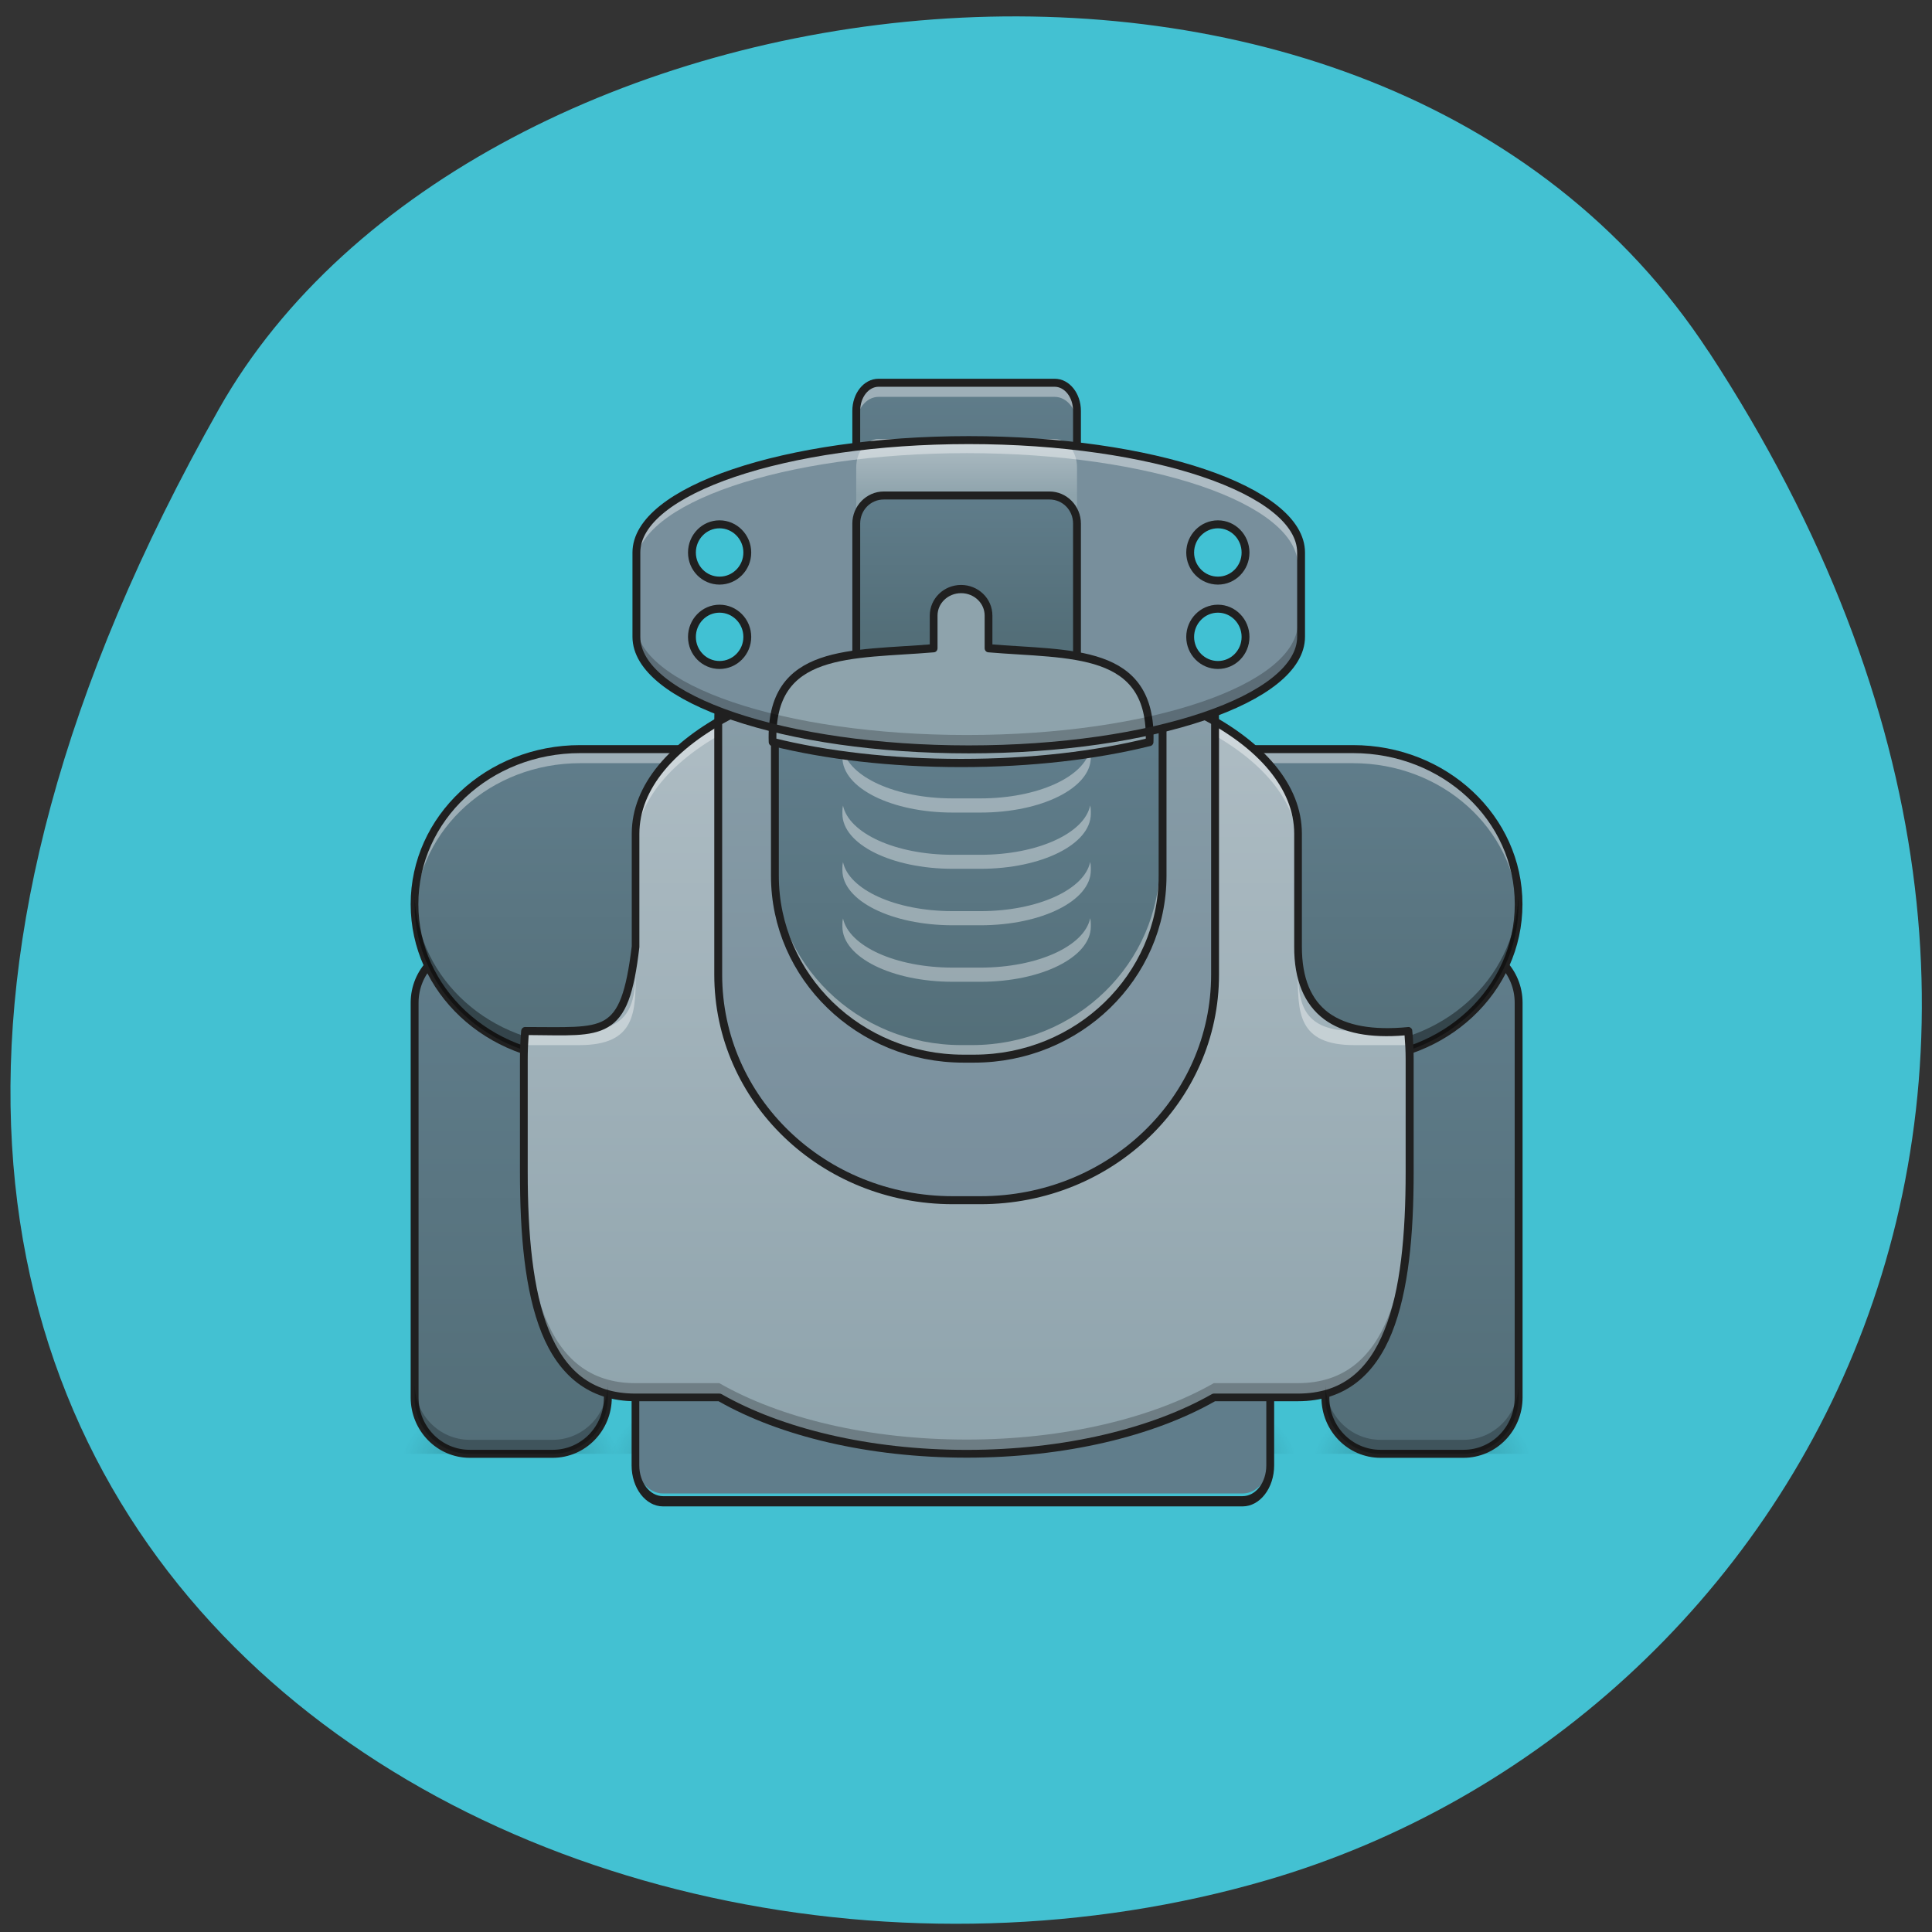<svg xmlns="http://www.w3.org/2000/svg" viewBox="0 0 48 48" xmlns:xlink="http://www.w3.org/1999/xlink"><rect x="0" y="0" width="48" height="48" fill="#333333" stroke="none"/><defs><linearGradient id="9" gradientUnits="userSpaceOnUse" y1="353.28" x2="0" y2="88.68" gradientTransform="matrix(0.065 0 0 0.066 7.558 6.443)"><stop stop-color="#788e9c"/><stop offset="1" stop-color="#8ea3ac"/></linearGradient><linearGradient id="8" gradientUnits="userSpaceOnUse" y1="448.54" x2="0" y2="152.18" gradientTransform="matrix(0.065 0 0 0.066 7.558 6.443)"><stop stop-color="#8ea3ac"/><stop offset="1" stop-color="#b0bec5"/></linearGradient><linearGradient id="A" gradientUnits="userSpaceOnUse" y1="300.36" x2="0" y2="183.93" gradientTransform="matrix(0.065 0 0 0.066 7.558 6.443)" xlink:href="#4"/><linearGradient id="C" gradientUnits="userSpaceOnUse" y1="88.68" x2="0" y2="67.51" gradientTransform="matrix(0.065 0 0 0.066 7.558 6.443)" xlink:href="#8"/><linearGradient id="D" gradientUnits="userSpaceOnUse" y1="141.6" x2="0" y2="88.68" gradientTransform="matrix(0.065 0 0 0.066 7.558 6.443)" xlink:href="#4"/><linearGradient id="B" gradientUnits="userSpaceOnUse" y1="120.43" x2="0" y2="46.34" gradientTransform="matrix(0.065 0 0 0.066 7.558 6.443)" xlink:href="#4"/><linearGradient id="7" gradientUnits="userSpaceOnUse" y1="310.95" x2="0" y2="183.93" gradientTransform="matrix(0.065 0 0 0.066 7.558 6.443)" xlink:href="#4"/><linearGradient id="4" gradientUnits="userSpaceOnUse" y1="448.54" x2="0" y2="258.02" gradientTransform="matrix(0.065 0 0 0.066 7.558 6.443)"><stop stop-color="#536e78"/><stop offset="1" stop-color="#607d8b"/></linearGradient><linearGradient id="E" gradientUnits="userSpaceOnUse" y1="695.12" x2="0" y2="455.12" xlink:href="#8"/><radialGradient id="6" gradientUnits="userSpaceOnUse" cx="450.91" cy="189.58" r="21.17" gradientTransform="matrix(0 -0.083 0.146 0 8.04 73.76)" xlink:href="#0"/><radialGradient id="1" gradientUnits="userSpaceOnUse" cx="450.91" cy="189.58" r="21.17" gradientTransform="matrix(0 -0.083 0.146 0 -9.451 73.76)" xlink:href="#0"/><radialGradient id="2" gradientUnits="userSpaceOnUse" cx="450.91" cy="189.58" r="21.17" gradientTransform="matrix(0 -0.083 -0.146 0 39.996 73.76)" xlink:href="#0"/><radialGradient id="5" gradientUnits="userSpaceOnUse" cx="450.91" cy="189.58" r="21.17" gradientTransform="matrix(0 -0.083 -0.146 0 62.63 73.76)" xlink:href="#0"/><radialGradient id="0" gradientUnits="userSpaceOnUse" cx="450.91" cy="189.58" r="21.17" gradientTransform="matrix(0 -0.083 -0.146 0 56.796 73.76)"><stop stop-color="#000" stop-opacity="0.314"/><stop offset="0.222" stop-color="#000" stop-opacity="0.275"/><stop offset="1" stop-color="#000" stop-opacity="0"/></radialGradient><radialGradient id="3" gradientUnits="userSpaceOnUse" cx="450.91" cy="189.58" r="21.17" gradientTransform="matrix(0 -0.083 0.146 0 -14.594 73.76)" xlink:href="#0"/></defs><path d="m 42.45 8.734 c 11.684 17.852 2.254 34.12 -10.973 37.977 c -17.789 5.191 -41.945 -8.449 -26.03 -36.563 c 6.324 -11.176 28.676 -14.13 37 -1.414" fill="#43c1d2"/><path d="m 29.5 36.12 h 2.746 v -1.398 h -2.746" fill="url(#0)"/><path d="m 17.844 36.12 h -2.742 v -1.398 h 2.742" fill="url(#1)"/><path d="m 12.699 36.12 h 2.746 v -1.398 h -2.746" fill="url(#2)"/><path d="m 12.699 36.12 h -2.742 v -1.398 h 2.742" fill="url(#3)"/><path d="m 11.672 23.512 h 2.059 c 0.758 0 1.371 0.629 1.371 1.402 v 9.805 c 0 0.773 -0.613 1.398 -1.371 1.398 h -2.059 c -0.758 0 -1.371 -0.625 -1.371 -1.398 v -9.805 c 0 -0.773 0.613 -1.402 1.371 -1.402" fill="url(#4)"/><path d="m 11.672 23.414 c -0.813 0 -1.469 0.672 -1.469 1.5 v 9.805 c 0 0.828 0.656 1.5 1.469 1.5 h 2.059 c 0.813 0 1.469 -0.672 1.469 -1.5 v -9.805 c 0 -0.828 -0.656 -1.5 -1.469 -1.5 m -2.059 0.199 h 2.059 c 0.707 0 1.273 0.578 1.273 1.301 v 9.805 c 0 0.723 -0.566 1.301 -1.273 1.301 h -2.059 c -0.707 0 -1.273 -0.578 -1.273 -1.301 v -9.805 c 0 -0.723 0.566 -1.301 1.273 -1.301" fill="#202020"/><path d="m 35.33 36.12 h 2.746 v -1.398 h -2.746" fill="url(#5)"/><path d="m 35.33 36.12 h -2.742 v -1.398 h 2.742" fill="url(#6)"/><path d="m 34.3 23.512 h 2.059 c 0.758 0 1.371 0.629 1.371 1.402 v 9.805 c 0 0.773 -0.613 1.398 -1.371 1.398 h -2.059 c -0.758 0 -1.371 -0.625 -1.371 -1.398 v -9.805 c 0 -0.773 0.613 -1.402 1.371 -1.402" fill="url(#4)"/><path d="m 34.3 23.414 c -0.813 0 -1.469 0.672 -1.469 1.5 v 9.805 c 0 0.828 0.656 1.5 1.469 1.5 h 2.059 c 0.813 0 1.469 -0.672 1.469 -1.5 v -9.805 c 0 -0.828 -0.656 -1.5 -1.469 -1.5 m -2.059 0.199 h 2.059 c 0.707 0 1.273 0.578 1.273 1.301 v 9.805 c 0 0.723 -0.566 1.301 -1.273 1.301 h -2.059 c -0.707 0 -1.273 -0.578 -1.273 -1.301 v -9.805 c 0 -0.723 0.566 -1.301 1.273 -1.301" fill="#202020"/><path d="m 14.414 18.613 h 19.2 c 2.27 0 4.113 1.723 4.113 3.848 c 0 2.129 -1.844 3.852 -4.113 3.852 h -19.2 c -2.27 0 -4.113 -1.723 -4.113 -3.852 c 0 -2.125 1.844 -3.848 4.113 -3.848" fill="url(#7)"/><path d="m 16.473 31.918 h 14.398 c 0.379 0 0.688 0.387 0.688 0.863 v 3.461 c 0 0.477 -0.309 0.863 -0.688 0.863 h -14.398 c -0.379 0 -0.688 -0.387 -0.688 -0.863 v -3.461 c 0 -0.477 0.309 -0.863 0.688 -0.863" fill="#607d8b"/><path d="m 14.414 18.613 c -2.277 0 -4.113 1.715 -4.113 3.848 c 0 0.059 0 0.117 0.004 0.176 c 0.098 -2.051 1.895 -3.676 4.109 -3.676 h 19.2 c 2.215 0 4.01 1.625 4.109 3.676 c 0 -0.059 0.004 -0.117 0.004 -0.176 c 0 -2.133 -1.836 -3.848 -4.117 -3.848" fill="#fff" fill-opacity="0.392"/><path d="m 14.414 18.512 c -2.324 0 -4.211 1.758 -4.211 3.953 c 0 2.191 1.887 3.949 4.211 3.949 h 19.2 c 2.324 0 4.211 -1.758 4.211 -3.949 c 0 -2.195 -1.887 -3.953 -4.211 -3.953 m -19.2 0.199 h 19.2 c 2.23 0 4.02 1.676 4.02 3.754 c 0 2.074 -1.785 3.75 -4.02 3.75 h -19.2 c -2.23 0 -4.02 -1.676 -4.02 -3.75 c 0 -2.078 1.785 -3.754 4.02 -3.754" fill="#202020"/><path d="m 10.305 22.289 c 0 0.059 -0.004 0.117 -0.004 0.176 c 0 2.133 1.836 3.852 4.113 3.852 h 19.2 c 2.277 0 4.113 -1.719 4.113 -3.852 c 0 -0.059 0 -0.117 -0.004 -0.176 c -0.098 2.051 -1.895 3.676 -4.109 3.676 h -19.2 c -2.219 0 -4.02 -1.625 -4.113 -3.676" fill-opacity="0.392"/><path d="m 16.473 31.816 c -0.434 0 -0.781 0.457 -0.781 1.02 v 3.57 c 0 0.563 0.348 1.02 0.781 1.02 h 14.398 c 0.434 0 0.785 -0.457 0.785 -1.02 v -3.57 c 0 -0.563 -0.352 -1.02 -0.785 -1.02 m -14.398 0.254 h 14.398 c 0.328 0 0.59 0.34 0.59 0.766 v 3.57 c 0 0.426 -0.262 0.766 -0.59 0.766 h -14.398 c -0.328 0 -0.59 -0.34 -0.59 -0.766 v -3.57 c 0 -0.426 0.262 -0.766 0.59 -0.766" fill="#202020"/><path d="m 24.02 16.512 c -4.559 0 -8.23 1.875 -8.23 4.199 v 2.805 c -0.27 2.316 -0.766 2.098 -2.742 2.098 c -0.02 0.23 -0.031 0.465 -0.031 0.703 v 2.801 c 0 3.102 0.496 5.602 2.773 5.602 h 2.086 c 1.508 0.859 3.695 1.402 6.145 1.402 c 2.445 0 4.637 -0.543 6.141 -1.402 h 2.086 c 2.281 0 2.777 -2.5 2.777 -5.602 v -2.801 c 0 -0.238 -0.012 -0.473 -0.031 -0.703 c -1.777 0.18 -2.746 -0.477 -2.746 -2.098 v -2.805 c 0 -2.324 -3.668 -4.199 -8.227 -4.199" fill="url(#8)"/><path d="m 24.02 16.512 c -4.559 0 -8.23 1.875 -8.23 4.199 v 0.352 c 0 -2.328 3.672 -4.203 8.23 -4.203 c 4.559 0 8.227 1.875 8.227 4.203 v -0.352 c 0 -2.324 -3.668 -4.199 -8.227 -4.199 m -8.227 7.598 c -0.012 0.871 -0.156 1.504 -1.406 1.504 h -1.34 c -0.02 0.23 -0.031 0.465 -0.031 0.703 v 0.348 c 0 -0.234 0.012 -0.469 0.031 -0.699 h 1.34 c 1.41 0 1.41 -0.809 1.406 -1.855 m 16.453 0 c -0.008 1.047 -0.008 1.855 1.406 1.855 h 1.34 c 0.02 0.23 0.031 0.465 0.031 0.699 v -0.348 c 0 -0.238 -0.012 -0.473 -0.031 -0.703 h -1.34 c -1.25 0 -1.395 -0.633 -1.406 -1.504" fill="#fff" fill-opacity="0.392"/><path d="m 23.672 12.309 h 0.688 c 3.219 0 5.828 2.508 5.828 5.605 v 6.301 c 0 3.094 -2.609 5.602 -5.828 5.602 h -0.688 c -3.219 0 -5.828 -2.508 -5.828 -5.602 v -6.301 c 0 -3.098 2.609 -5.605 5.828 -5.605" fill="url(#9)"/><path d="m 23.883 12.309 h 0.266 c 2.578 0 4.668 2.039 4.668 4.555 v 4.898 c 0 2.516 -2.09 4.555 -4.668 4.555 h -0.266 c -2.578 0 -4.668 -2.039 -4.668 -4.555 v -4.898 c 0 -2.516 2.09 -4.555 4.668 -4.555" fill="url(#A)"/><path d="m 23.672 12.211 c -3.277 0 -5.926 2.539 -5.926 5.703 v 6.301 c 0 3.16 2.648 5.703 5.926 5.703 h 0.688 c 3.277 0 5.926 -2.543 5.926 -5.703 v -6.301 c 0 -3.16 -2.648 -5.703 -5.926 -5.703 m -0.688 0.199 h 0.688 c 3.18 0 5.73 2.453 5.73 5.504 v 6.301 c 0 3.047 -2.551 5.504 -5.73 5.504 h -0.688 c -3.18 0 -5.73 -2.457 -5.73 -5.504 v -6.301 c 0 -3.047 2.551 -5.504 5.73 -5.504" fill="#202020"/><path d="m 15.785 23.16 v 0.348 c 0 0.086 0.004 0.164 0.004 0.246 c 0 -0.188 -0.004 -0.387 -0.004 -0.594 m 16.457 0 c 0 0.207 0 0.406 0 0.594 c 0 -0.082 0 -0.16 0 -0.246 m -19.23 5.254 v 0.352 c 0 3.102 0.496 5.602 2.773 5.602 h 2.086 c 1.508 0.859 3.695 1.398 6.145 1.398 c 2.445 0 4.637 -0.539 6.141 -1.398 h 2.086 c 2.281 0 2.777 -2.5 2.777 -5.602 v -0.352 c 0 3.102 -0.496 5.602 -2.777 5.602 h -2.086 c -1.504 0.859 -3.695 1.402 -6.141 1.402 c -2.449 0 -4.641 -0.539 -6.145 -1.402 h -2.086 c -2.277 0 -2.773 -2.496 -2.773 -5.602" fill-opacity="0.235"/><path d="m 21.828 9.508 h 4.375 c 0.309 0 0.555 0.313 0.555 0.699 v 6.652 c 0 0.391 -0.246 0.703 -0.555 0.703 h -4.375 c -0.309 0 -0.555 -0.313 -0.555 -0.703 v -6.652 c 0 -0.387 0.246 -0.699 0.555 -0.699" fill="url(#B)"/><path d="m 21.828 9.508 c -0.309 0 -0.555 0.313 -0.555 0.699 v 0.352 c 0 -0.387 0.246 -0.699 0.555 -0.699 h 4.375 c 0.309 0 0.555 0.313 0.555 0.699 v -0.352 c 0 -0.387 -0.246 -0.699 -0.555 -0.699" fill="#fff" fill-opacity="0.392"/><path d="m 24.02 16.41 c -2.293 0 -4.363 0.473 -5.867 1.238 c -1.504 0.77 -2.457 1.848 -2.457 3.063 v 2.797 c -0.07 0.574 -0.152 0.984 -0.262 1.277 c -0.109 0.289 -0.242 0.457 -0.422 0.563 c -0.363 0.211 -0.973 0.168 -1.965 0.168 c -0.051 0 -0.09 0.039 -0.098 0.09 c -0.02 0.234 -0.031 0.469 -0.031 0.711 v 2.801 c 0 1.555 0.121 2.965 0.539 4 c 0.418 1.035 1.16 1.695 2.332 1.695 h 2.063 c 1.523 0.867 3.719 1.402 6.168 1.402 c 2.449 0 4.641 -0.535 6.168 -1.402 h 2.059 c 1.176 0 1.914 -0.66 2.332 -1.695 c 0.418 -1.039 0.543 -2.449 0.543 -4 v -2.801 c 0 -0.242 -0.012 -0.477 -0.035 -0.711 c 0 -0.027 -0.012 -0.051 -0.035 -0.066 c -0.02 -0.02 -0.043 -0.027 -0.07 -0.023 c -0.875 0.086 -1.535 -0.035 -1.973 -0.355 c -0.434 -0.324 -0.664 -0.855 -0.664 -1.645 v -2.805 c 0 -1.215 -0.953 -2.293 -2.457 -3.063 c -1.504 -0.766 -3.574 -1.238 -5.867 -1.238 m 0 0.199 c 2.266 0 4.309 0.469 5.781 1.219 c 1.469 0.75 2.352 1.773 2.352 2.883 v 2.805 c -0.004 0.828 0.25 1.438 0.742 1.805 c 0.473 0.352 1.152 0.473 2 0.402 c 0.016 0.195 0.027 0.391 0.027 0.594 v 2.801 c 0 1.547 -0.125 2.938 -0.527 3.926 c -0.398 0.992 -1.047 1.578 -2.152 1.578 h -2.086 c -0.016 0 -0.031 0.004 -0.047 0.012 c -1.484 0.848 -3.66 1.387 -6.094 1.387 c -2.434 0 -4.609 -0.539 -6.094 -1.387 c -0.016 -0.008 -0.031 -0.012 -0.051 -0.012 h -2.086 c -1.102 0 -1.75 -0.586 -2.152 -1.578 c -0.398 -0.988 -0.523 -2.379 -0.523 -3.926 v -2.801 c 0 -0.203 0.008 -0.402 0.023 -0.602 c 0.93 0.004 1.535 0.059 1.969 -0.195 c 0.223 -0.129 0.391 -0.344 0.512 -0.664 c 0.121 -0.32 0.203 -0.746 0.27 -1.328 c 0 -0.004 0 -0.008 0 -0.012 v -2.801 c 0 -1.113 0.883 -2.137 2.352 -2.887 c 1.469 -0.75 3.516 -1.219 5.781 -1.219" fill="#202020"/><path d="m 19.215 21.414 v 0.348 c 0 2.523 2.082 4.555 4.668 4.555 h 0.266 c 2.586 0 4.668 -2.031 4.668 -4.555 v -0.348 c 0 2.52 -2.082 4.551 -4.668 4.551 h -0.266 c -2.586 0 -4.668 -2.031 -4.668 -4.551" fill="#fff" fill-opacity="0.392"/><path d="m 21.828 9.41 c -0.371 0 -0.652 0.367 -0.652 0.797 v 6.652 c 0 0.434 0.281 0.801 0.652 0.801 h 4.375 c 0.371 0 0.652 -0.367 0.652 -0.801 v -6.652 c 0 -0.43 -0.281 -0.797 -0.652 -0.797 m -4.375 0.199 h 4.375 c 0.242 0 0.457 0.254 0.457 0.598 v 6.652 c 0 0.348 -0.215 0.602 -0.457 0.602 h -4.375 c -0.242 0 -0.457 -0.254 -0.457 -0.602 v -6.652 c 0 -0.344 0.215 -0.598 0.457 -0.598" fill="#202020"/><path d="m 251.95 -126.34 h 4.1 c 39.79 0 72.04 30.817 72.04 68.776 v 74.09 c 0 38.02 -32.25 68.835 -72.04 68.835 h -4.1 c -39.79 0 -72.04 -30.817 -72.04 -68.835 v -74.09 c 0 -37.96 32.25 -68.776 72.04 -68.776" transform="matrix(0.065 0 0 0.066 7.558 20.668)" fill="none" stroke="#202020" stroke-linejoin="round" stroke-linecap="round" stroke-width="3"/><path d="m 24.02 10.91 c 4.543 0 8.227 1.254 8.227 2.801 v 2.102 c 0 1.547 -3.684 2.801 -8.227 2.801 c -4.543 0 -8.23 -1.254 -8.23 -2.801 v -2.102 c 0 -1.547 3.688 -2.801 8.23 -2.801" fill="#788f9c"/><path d="m 21.828 10.91 h 4.375 c 0.309 0 0.555 0.313 0.555 0.699 v 4.902 c 0 0.387 -0.246 0.699 -0.555 0.699 h -4.375 c -0.309 0 -0.555 -0.313 -0.555 -0.699 v -4.902 c 0 -0.387 0.246 -0.699 0.555 -0.699" fill="url(#C)"/><g fill="#38cadd" stroke="#202020" stroke-linejoin="round" fill-opacity="0.851" stroke-linecap="round" stroke-width="3" transform="matrix(0.065 0 0 0.066 7.558 20.668)"><path d="m 349.25 -115.78 c 5.848 0 10.55 4.782 10.55 10.626 c 0 5.845 -4.702 10.567 -10.55 10.567 c -5.848 0 -10.611 -4.723 -10.611 -10.567 c 0 -5.845 4.763 -10.626 10.611 -10.626"/><path d="m 349.25 -84.02 c 5.848 0 10.55 4.782 10.55 10.626 c 0 5.845 -4.702 10.567 -10.55 10.567 c -5.848 0 -10.611 -4.723 -10.611 -10.567 c 0 -5.845 4.763 -10.626 10.611 -10.626"/></g><path d="m 20.945 18.613 c -0.012 0.047 -0.016 0.094 -0.016 0.141 v 0.063 c 0 0.762 1.223 1.371 2.742 1.371 h 0.688 c 1.52 0 2.742 -0.609 2.742 -1.371 v -0.063 c 0 -0.047 -0.004 -0.094 -0.016 -0.141 c -0.141 0.688 -1.305 1.223 -2.727 1.223 h -0.688 c -1.422 0 -2.582 -0.535 -2.727 -1.223" fill="#fff" fill-opacity="0.392"/><path d="m 21.957 12.309 h 4.117 c 0.379 0 0.684 0.316 0.684 0.703 v 4.199 c 0 0.387 -0.305 0.699 -0.684 0.699 h -4.117 c -0.379 0 -0.684 -0.313 -0.684 -0.699 v -4.199 c 0 -0.387 0.305 -0.703 0.684 -0.703" fill="url(#D)"/><path d="m 21.957 12.211 c -0.43 0 -0.781 0.359 -0.781 0.797 v 4.203 c 0 0.441 0.352 0.801 0.781 0.801 h 4.117 c 0.43 0 0.781 -0.359 0.781 -0.801 v -4.203 c 0 -0.438 -0.352 -0.797 -0.781 -0.797 m -4.117 0.199 h 4.117 c 0.328 0 0.586 0.266 0.586 0.598 v 4.203 c 0 0.336 -0.258 0.602 -0.586 0.602 h -4.117 c -0.328 0 -0.586 -0.266 -0.586 -0.602 v -4.203 c 0 -0.332 0.258 -0.598 0.586 -0.598" fill="#202020"/><g stroke="#202020" stroke-linejoin="round" stroke-linecap="round"><path d="m 960 455.11 c -22.1 0 -40.1 16.288 -40.1 36.593 v 45.07 c -119.4 9.594 -239.94 -1.562 -235.38 129.41 c 77.928 18.296 172.72 29.01 275.48 29.01 c 102.76 0 197.55 -10.71 275.48 -29.01 c 4.557 -130.97 -115.98 -119.82 -235.38 -129.41 v -45.07 c 0 -20.304 -18 -36.593 -40.1 -36.593" transform="matrix(0.017 0 0 0.018 7.558 6.443)" fill="url(#E)" stroke-width="11.339"/><g fill="#38cadd" fill-opacity="0.851" stroke-width="3" transform="matrix(0.065 0 0 0.066 7.558 20.668)"><path d="m 158.75 -115.78 c 5.848 0 10.611 4.782 10.611 10.626 c 0 5.845 -4.763 10.567 -10.611 10.567 c -5.848 0 -10.55 -4.723 -10.55 -10.567 c 0 -5.845 4.702 -10.626 10.55 -10.626"/><path d="m 158.75 -84.02 c 5.848 0 10.611 4.782 10.611 10.626 c 0 5.845 -4.763 10.567 -10.611 10.567 c -5.848 0 -10.55 -4.723 -10.55 -10.567 c 0 -5.845 4.702 -10.626 10.55 -10.626"/></g></g><path d="m 24.02 10.91 c -4.559 0 -8.23 1.246 -8.23 2.801 v 0.348 c 0 -1.551 3.672 -2.801 8.23 -2.801 c 4.559 0 8.227 1.25 8.227 2.801 v -0.348 c 0 -1.551 -3.668 -2.801 -8.227 -2.801" fill="#fff" fill-opacity="0.392"/><g fill-opacity="0.235"><path d="m 24.02 18.613 c -4.559 0 -8.23 -1.25 -8.23 -2.805 v -0.348 c 0 1.551 3.672 2.801 8.23 2.801 c 4.559 0 8.227 -1.25 8.227 -2.801 v 0.348 c 0 1.555 -3.668 2.805 -8.227 2.805"/><path d="m 32.93 34.37 v 0.352 c 0 0.773 0.613 1.398 1.371 1.398 h 2.059 c 0.758 0 1.371 -0.625 1.371 -1.398 v -0.352 c 0 0.777 -0.613 1.402 -1.371 1.402 h -2.059 c -0.758 0 -1.371 -0.625 -1.371 -1.402"/><path d="m 10.301 34.37 v 0.352 c 0 0.773 0.613 1.398 1.371 1.398 h 2.059 c 0.758 0 1.371 -0.625 1.371 -1.398 v -0.352 c 0 0.777 -0.613 1.402 -1.371 1.402 h -2.059 c -0.758 0 -1.371 -0.625 -1.371 -1.402"/></g><g fill="#fff" fill-opacity="0.392"><path d="m 20.945 22.813 c -0.012 0.047 -0.016 0.098 -0.016 0.145 v 0.063 c 0 0.758 1.223 1.371 2.742 1.371 h 0.688 c 1.52 0 2.742 -0.613 2.742 -1.371 v -0.063 c 0 -0.047 -0.004 -0.098 -0.016 -0.145 c -0.141 0.691 -1.305 1.227 -2.727 1.227 h -0.688 c -1.422 0 -2.582 -0.535 -2.727 -1.227"/><path d="m 20.945 21.414 c -0.012 0.047 -0.016 0.094 -0.016 0.141 v 0.066 c 0 0.758 1.223 1.367 2.742 1.367 h 0.688 c 1.52 0 2.742 -0.609 2.742 -1.367 v -0.066 c 0 -0.047 -0.004 -0.094 -0.016 -0.141 c -0.141 0.688 -1.305 1.223 -2.727 1.223 h -0.688 c -1.422 0 -2.582 -0.535 -2.727 -1.223"/><path d="m 20.945 20.01 c -0.012 0.047 -0.016 0.094 -0.016 0.145 v 0.063 c 0 0.758 1.223 1.367 2.742 1.367 h 0.688 c 1.52 0 2.742 -0.609 2.742 -1.367 v -0.063 c 0 -0.051 -0.004 -0.098 -0.016 -0.145 c -0.141 0.691 -1.305 1.227 -2.727 1.227 h -0.688 c -1.422 0 -2.582 -0.535 -2.727 -1.227"/></g><path d="m 254 -147.48 c 70.11 0 127.03 18.95 127.03 42.33 v 31.702 c 0 23.437 -56.912 42.39 -127.03 42.39 c -70.11 0 -127.03 -18.95 -127.03 -42.39 v -31.702 c 0 -23.378 56.912 -42.33 127.03 -42.33" transform="matrix(0.065 0 0 0.066 7.558 20.668)" fill="none" stroke="#202020" stroke-linejoin="round" stroke-linecap="round" stroke-width="3"/></svg>